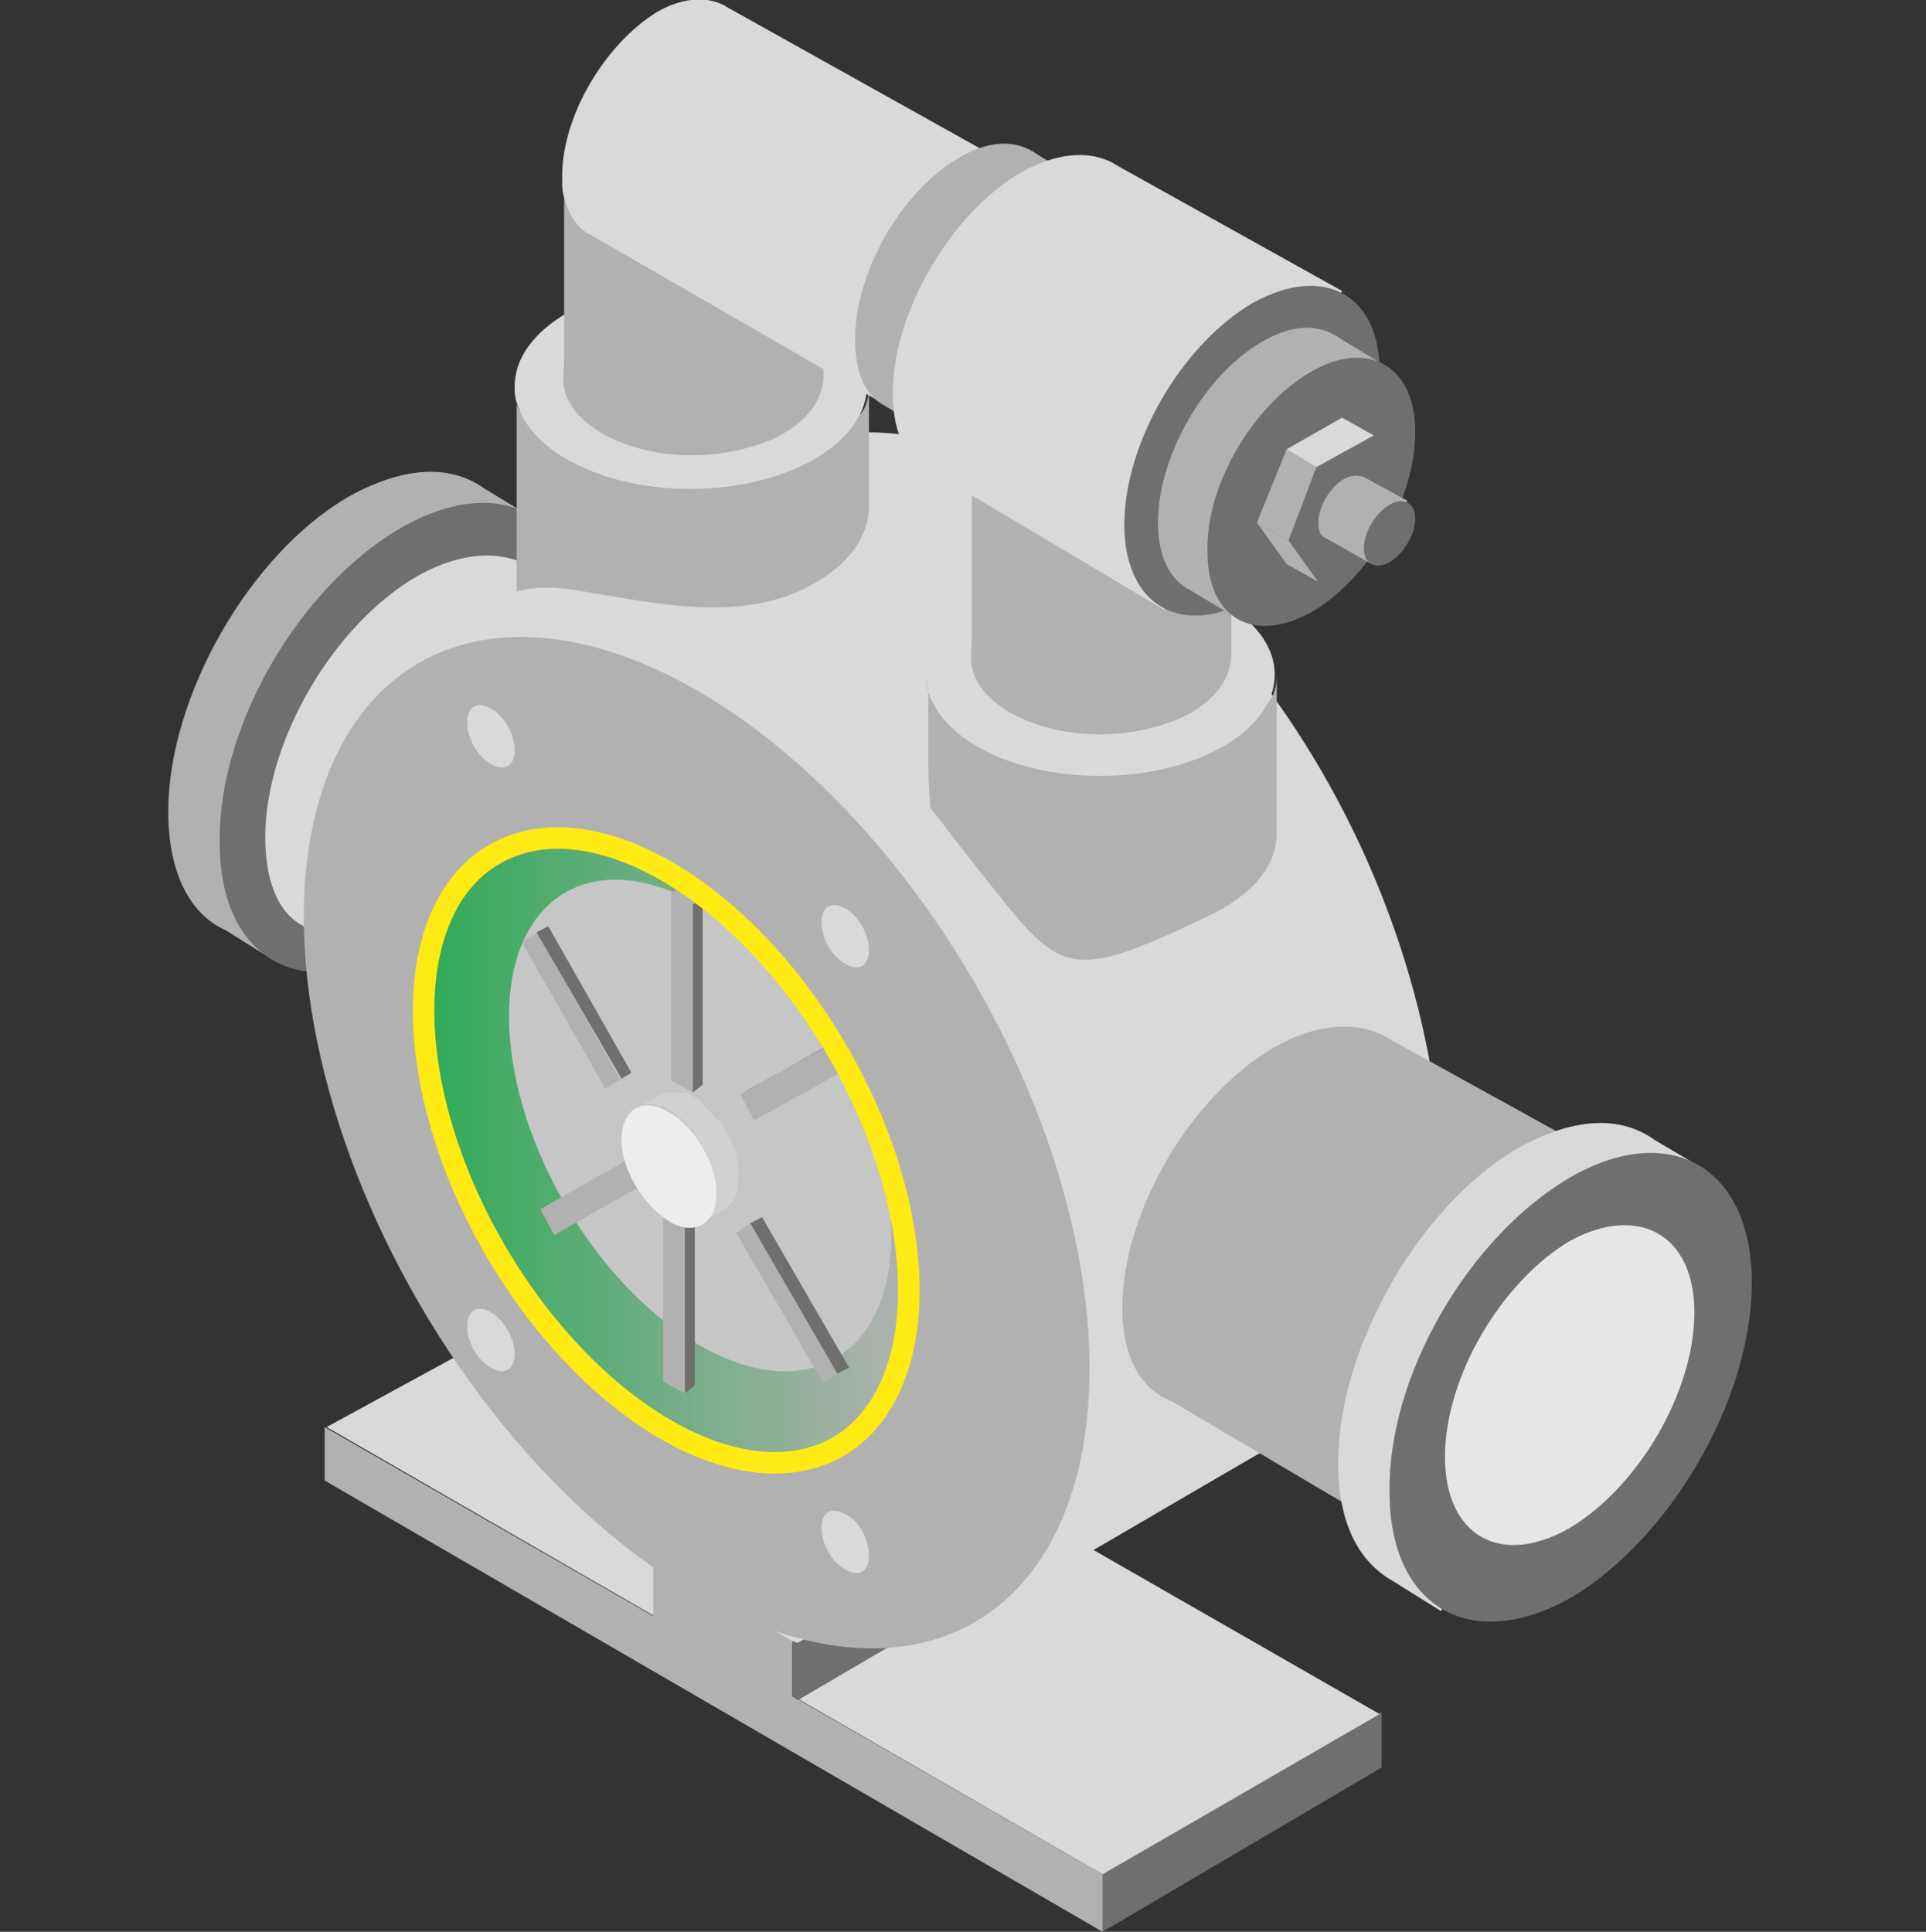 <?xml version="1.0" encoding="utf-8"?>
<!-- Generator: Adobe Illustrator 23.0.3, SVG Export Plug-In . SVG Version: 6.00 Build 0)  -->
<svg version="1.1" xmlns="http://www.w3.org/2000/svg" xmlns:xlink="http://www.w3.org/1999/xlink" x="0px" y="0px"
	 viewBox="0 0 97.3 97.6" style="enable-background:new 0 0 97.3 97.6;" xml:space="preserve">
<rect x="0" y="0" width="97.3" height="97.6" fill="#333333" stroke="none"/>
<style type="text/css">
	.st0{fill:#FFFFFF;}
	.st1{fill:none;stroke:#808080;stroke-width:0.106;stroke-miterlimit:10;}
	.st2{fill:#751518;}
	.st3{fill:#CC5261;}
	.st4{fill:#BD1622;}
	.st5{enable-background:new    ;}
	.st6{fill:#E7E6E6;}
	.st7{fill:url(#SVGID_1_);}
	.st8{fill:#C6C6C6;}
	.st9{fill:#D1D1D1;}
	.st10{fill:#EDEDED;}
	.st11{fill:none;stroke:#FFEA13;stroke-width:1.085;stroke-miterlimit:10;}
	.st12{fill:#006E32;}
	.st13{fill:#6ABA82;}
	.st14{fill:#31AA59;}
	.st15{fill:url(#SVGID_2_);}
	.st16{fill:#6F6F6E;}
	.st17{fill:#D9D9D9;}
	.st18{fill:#B1B1B1;}
	.st19{fill:url(#SVGID_3_);}
	.st20{fill:#BFC9E8;}
	.st21{fill:#3458A3;}
	.st22{fill:#A0ADD9;}
	.st23{fill:#264B8C;}
	.st24{fill:#C0CAE9;}
	.st25{fill:url(#SVGID_4_);}
	.st26{fill:#3458A5;}
</style>
<g id="Capa_2">
</g>
<g id="Capa_1">
	<g>
		<g>
			<g>
				<g>
					<polygon class="st16" points="69.8,86.5 55.7,94.7 55.4,94.6 55.4,97.4 55.7,97.6 69.8,89.3 					"/>
				</g>
				<g>
					<polygon class="st17" points="16.5,72.1 30.8,64.3 69.7,86.6 55.7,94.7 					"/>
					<g>
						<g>
							<polygon class="st17" points="50.3,75.3 36.2,83.6 36,83.4 36.6,85.3 36.7,85.6 50.3,78.2 							"/>
						</g>
						<polygon class="st18" points="55.7,94.7 55.7,97.6 16.4,74.8 16.4,72.1 						"/>
					</g>
				</g>
			</g>
			<g>
				<polygon class="st16" points="54.3,75 40.3,83 40,82.9 40,85.7 40.3,85.9 54.3,77.7 				"/>
				<polygon class="st18" points="40,85.7 33,81.8 33,78.9 40,82.9 				"/>
			</g>
		</g>
		<g>
			<g>
				<g>
					<path class="st18" d="M8.5,41c0-5.8,4.1-13,9.1-15.9c2.7-1.5,5.1-1.7,6.9-0.4l2.3,1.4L13.8,48.5l-2.4-1.5
						C9.6,46.2,8.5,44.1,8.5,41z"/>
					<g>
						<path class="st16" d="M20.2,26.7c-5.1,3-9.2,10-9.1,15.9c0,5.8,4.1,8.2,9.2,5.3c5-3,9.1-10,9.1-15.9
							C29.5,26.1,25.4,23.7,20.2,26.7z"/>
					</g>
				</g>
				<g>
					<path class="st17" d="M13.4,42.3c0-4.9,3.5-10.8,7.7-13.2c2.3-1.3,4.4-1.3,5.8-0.4l13.4,7.4l-10.7,19l-13.7-8.1
						C14.3,46.6,13.4,44.9,13.4,42.3z"/>
					<g>
						<path class="st16" d="M34.9,37.1c-4.2,2.4-7.7,8.3-7.7,13.2s3.5,6.8,7.7,4.4c4.2-2.4,7.7-8.3,7.6-13.2
							C42.6,36.5,39.1,34.6,34.9,37.1z"/>
					</g>
				</g>
			</g>
		</g>
		<g>
			<g class="st5">
				<path class="st17" d="M51.9,68.3C51.2,61,48.2,54,44,48.1c-3.9-5.5-9.2-10.8-15.6-13.1c-3.3-1.2-4.1-3.4-7.3-1.6
					c4.6-2.7,9.2-5.3,13.7-8c1.6-1,3.3-2.1,5.1-2.8c4.5-1.8,9.5-0.1,13.4,2.2c9.6,5.8,16.4,16.8,18.7,27.7
					c1.1,5.1,1.2,11.3-1.8,15.9c-1.4,2.1-3.4,3.2-5.5,4.4c-5,2.9-10.1,5.9-15.1,8.8c-0.1,0.1-0.2,0.1-0.4,0.2
					C54.6,78.8,52.4,73.8,51.9,68.3z"/>
				<g>
					
						<ellipse transform="matrix(0.865 -0.502 0.502 0.865 -24.218 25.492)" class="st18" cx="35.2" cy="57.7" rx="16.2" ry="28"/>
				</g>
			</g>
		</g>
		<g>
			<g>
				<path class="st18" d="M56.7,66.1c0-4.9,3.5-10.8,7.7-13.2c2.3-1.3,4.4-1.3,5.8-0.4l13.4,7.4l-10.7,19l-13.7-8.1
					C57.6,70.2,56.7,68.5,56.7,66.1z"/>
				<g>
					<path class="st16" d="M78.1,60.7c-4.2,2.4-7.7,8.3-7.7,13.2c0,4.9,3.5,6.8,7.7,4.4c4.2-2.4,7.7-8.3,7.6-13.2
						C85.8,60.2,82.4,58.2,78.1,60.7z"/>
				</g>
			</g>
			<g>
				<path class="st17" d="M67.6,73.9c0-5.8,4.1-13,9.1-15.9c2.7-1.5,5.1-1.7,6.9-0.4l2.2,1.3l-13,22.5l-2.4-1.5
					C68.6,78.9,67.6,76.9,67.6,73.9z"/>
				<g>
					<path class="st16" d="M79.3,59.5c-5.1,3-9.2,10-9.1,15.9c0,5.8,4.1,8.2,9.2,5.3c5-3,9.1-10,9.1-15.9
						C88.5,58.9,84.3,56.6,79.3,59.5z"/>
				</g>
				<g>
					<path class="st6" d="M79.3,62.7c-3.5,2.1-6.3,6.9-6.3,10.9s2.8,5.6,6.3,3.6c3.5-2.1,6.3-6.9,6.3-10.9
						C85.6,62.4,82.8,60.8,79.3,62.7z"/>
				</g>
			</g>
		</g>
		<g>
			
				<linearGradient id="SVGID_1_" gradientUnits="userSpaceOnUse" x1="51.478" y1="58.296" x2="75.561" y2="58.296" gradientTransform="matrix(-1 0 0 1 97.285 0)">
				<stop  offset="0" style="stop-color:#31AA59;stop-opacity:0"/>
				<stop  offset="0.145" style="stop-color:#31AA59;stop-opacity:0.145"/>
				<stop  offset="1" style="stop-color:#31AA59"/>
			</linearGradient>
			<path class="st7" d="M33.8,44.5c-6.6-3.8-12.1-0.8-12.1,6.9c0,7.6,5.4,16.9,12,20.8c6.6,3.8,12.1,0.8,12.1-6.9
				C45.8,57.6,40.5,48.3,33.8,44.5z"/>
		</g>
		<g>
			
				<ellipse transform="matrix(0.865 -0.502 0.502 0.865 -23.761 25.503)" class="st8" cx="35.4" cy="56.8" rx="7.9" ry="13.6"/>
		</g>
		<g>
			<g>
				<g class="st5">
					<g>
						<polygon class="st18" points="33.9,45.1 33.9,54.6 35,55.2 35,45.7 						"/>
					</g>
					<g>
						<polygon class="st16" points="35,55.2 35.5,54.8 35.5,45.4 35,45.7 						"/>
					</g>
					<g>
						<polygon class="st18" points="35,45.7 35.5,45.4 34.5,44.8 33.9,45.1 						"/>
					</g>
				</g>
				<g class="st5">
					<g>
						<polygon class="st18" points="33.5,61 33.5,69.8 34.6,70.4 34.6,61.6 						"/>
					</g>
					<g>
						<polygon class="st16" points="34.6,70.4 35.1,70 35.1,61.2 34.6,61.6 						"/>
					</g>
					<g>
						<polygon class="st16" points="34.6,61.6 35.1,61.2 34.1,60.6 33.5,61 						"/>
					</g>
				</g>
				<g class="st5">
					<g>
						<polygon class="st18" points="42.2,52.6 37.4,55.3 38.1,56.6 43,53.9 						"/>
					</g>
					<g>
						<polygon class="st16" points="42.2,52.6 42.8,52.3 37.9,55 37.4,55.3 						"/>
					</g>
					<g>
						<polygon class="st18" points="43,53.9 43.5,53.6 42.8,52.3 42.2,52.6 						"/>
					</g>
				</g>
				<g class="st5">
					<g>
						<polygon class="st18" points="31.7,58.6 27.3,61.1 28,62.4 32.4,59.9 						"/>
					</g>
					<g>
						<polygon class="st18" points="31.7,58.6 32.2,58.3 27.8,60.8 27.3,61.1 						"/>
					</g>
					<g>
						<polygon class="st16" points="32.4,59.9 33,59.6 32.2,58.3 31.7,58.6 						"/>
					</g>
				</g>
				<g class="st5">
					<g>
						
							<rect x="28.4" y="46.8" transform="matrix(0.869 -0.495 0.495 0.869 -21.485 20.989)" class="st18" width="0.9" height="8.5"/>
					</g>
					<g>
						<polygon class="st18" points="27.1,47.1 27.7,46.8 26.9,47.2 26.4,47.6 						"/>
					</g>
					<g>
						<polygon class="st16" points="31.4,54.5 31.9,54.2 27.7,46.8 27.1,47.1 						"/>
					</g>
				</g>
				<g class="st5">
					<g>
						<polygon class="st18" points="37.9,61.8 37.2,62.3 41.6,69.9 42.3,69.4 						"/>
					</g>
					<g>
						<polygon class="st18" points="37.9,61.8 38.5,61.5 37.8,61.9 37.2,62.3 						"/>
					</g>
					<g>
						<polygon class="st16" points="42.3,69.4 42.9,69.1 38.5,61.5 37.9,61.8 						"/>
					</g>
				</g>
			</g>
			<g>
				<g class="st5">
					<path class="st9" d="M36.1,59.6c0-0.2-0.1-0.3-0.1-0.5c0,0,0,0,0,0c-0.1-0.2-0.1-0.4-0.2-0.6c0,0,0,0,0,0
						c-0.1-0.2-0.2-0.4-0.3-0.6c0,0,0,0,0,0c-0.1-0.2-0.2-0.3-0.3-0.5c0,0,0,0,0,0c-0.1-0.1-0.2-0.3-0.3-0.4c0,0-0.1-0.1-0.1-0.1
						c-0.1-0.1-0.1-0.1-0.2-0.2c-0.2-0.2-0.5-0.4-0.7-0.6c-0.2-0.1-0.3-0.2-0.4-0.2c0,0-0.1,0-0.1,0c-0.1,0-0.3-0.1-0.4-0.1
						c0,0,0,0,0,0c-0.1,0-0.3,0-0.4,0c0,0,0,0,0,0c-0.1,0-0.2,0.1-0.3,0.1l1.1-0.6c0,0,0,0,0,0c0,0,0.1,0,0.1-0.1c0,0,0.1,0,0.1,0
						c0,0,0.1,0,0.1,0c0,0,0,0,0,0c0,0,0,0,0,0c0,0,0.1,0,0.1,0c0.1,0,0.1,0,0.2,0c0,0,0,0,0.1,0c0,0,0,0,0,0c0,0,0.1,0,0.1,0
						c0.1,0,0.1,0,0.2,0c0,0,0.1,0,0.1,0c0,0,0.1,0,0.1,0c0,0,0.1,0,0.1,0c0.1,0,0.2,0.1,0.3,0.2c0.3,0.1,0.5,0.3,0.7,0.6
						c0,0,0,0,0.1,0.1c0,0,0.1,0.1,0.1,0.1c0,0,0.1,0.1,0.1,0.1c0,0,0.1,0.1,0.1,0.1c0.1,0.1,0.1,0.2,0.2,0.2c0,0,0,0.1,0.1,0.1
						c0,0,0,0,0,0c0,0,0,0.1,0.1,0.1c0,0.1,0.1,0.1,0.1,0.2c0,0.1,0.1,0.1,0.1,0.2c0,0,0,0,0,0c0,0,0,0,0,0c0,0.1,0.1,0.1,0.1,0.2
						c0,0.1,0.1,0.1,0.1,0.2c0,0.1,0.1,0.1,0.1,0.2c0,0,0,0,0,0c0,0,0,0,0,0c0,0.1,0.1,0.1,0.1,0.2c0,0.1,0.1,0.1,0.1,0.2
						c0,0,0,0.1,0,0.1c0,0,0,0,0,0c0,0,0,0.1,0,0.1c0,0.1,0,0.2,0.1,0.3c0,0.1,0,0.1,0,0.2c0,0,0,0.1,0,0.1c0,0,0,0.1,0,0.1
						c0,0.2,0,0.3,0,0.5c0,0.7-0.3,1.3-0.7,1.5l-1.1,0.6c0.4-0.2,0.7-0.8,0.7-1.5C36.2,60.1,36.2,59.9,36.1,59.6
						C36.1,59.7,36.1,59.7,36.1,59.6z"/>
					<g>
						<path class="st10" d="M33.8,56.2c-1.3-0.8-2.4-0.2-2.4,1.4c0,1.5,1.1,3.3,2.4,4.1c1.3,0.8,2.4,0.1,2.4-1.4
							C36.2,58.8,35.1,56.9,33.8,56.2z"/>
					</g>
				</g>
			</g>
		</g>
		<g>
			
				<ellipse transform="matrix(0.865 -0.502 0.502 0.865 -24.659 24.784)" class="st11" cx="33.7" cy="58.1" rx="10" ry="17.3"/>
		</g>
		<g>
			<path class="st17" d="M42.7,76.5c-0.7-0.4-1.2-0.1-1.2,0.7c0,0.8,0.5,1.7,1.2,2.1c0.7,0.4,1.2,0.1,1.2-0.7
				C43.9,77.8,43.4,76.8,42.7,76.5z"/>
		</g>
		<g>
			<path class="st17" d="M24.8,66.3c-0.7-0.4-1.2-0.1-1.2,0.7c0,0.8,0.5,1.7,1.2,2.1c0.7,0.4,1.2,0.1,1.2-0.7
				C26,67.7,25.5,66.7,24.8,66.3z"/>
		</g>
		<g>
			<path class="st17" d="M42.7,45.9c-0.7-0.4-1.2-0.1-1.2,0.7c0,0.8,0.5,1.7,1.2,2.1c0.7,0.4,1.2,0.1,1.2-0.7
				C43.9,47.2,43.4,46.3,42.7,45.9z"/>
		</g>
		<g>
			<path class="st17" d="M24.8,35.8c-0.7-0.4-1.2-0.1-1.2,0.7c0,0.8,0.5,1.7,1.2,2.1c0.7,0.4,1.2,0.1,1.2-0.7
				C26,37.1,25.5,36.2,24.8,35.8z"/>
		</g>
		<g>
			<g class="st5">
				<path class="st18" d="M26,19.8c0.3,3.8,5.9,0.6,8.9,0.6c3,0,9,3.1,9-0.9c0,2.1,0,1.8,0,3.8c0,0.8,0,1.6,0,2.4
					c-0.1,2-1.8,3.4-3.6,4.2c-3.5,1.5-7.6,0.5-11.3-0.1c-2-0.3-2.9,0.1-2.9,0.1s0-8,0-10.4C26,19.7,26,19.7,26,19.8z"/>
				<g>
					
						<ellipse transform="matrix(1 -2.834996e-03 2.834996e-03 1 -5.526996e-02 9.912825e-02)" class="st17" cx="34.9" cy="19.5" rx="8.9" ry="5.2"/>
				</g>
			</g>
		</g>
		<g>
			<g class="st5">
				<path class="st18" d="M46.8,34.4c0.3,3.7,5.8,0.6,8.8,0.6c3,0,8.9,3,8.9-0.9c0,2.1,0,1.7,0,3.7c0,0.8,0,3.6,0,4.4
					c-0.1,2-1.8,3.3-3.5,4.1c-7.1,3.4-7.4,2.9-11.2-1.9c-0.9-1.1-2.8-3.6-2.8-3.6s-0.1-1.3-0.1-2c0-2.4,0-2.3,0-4.7
					C46.8,34.2,46.8,34.3,46.8,34.4z"/>
				<g>
					
						<ellipse transform="matrix(1 -2.834996e-03 2.834996e-03 1 -9.655359e-02 0.158)" class="st17" cx="55.6" cy="34.1" rx="8.8" ry="5.1"/>
				</g>
			</g>
		</g>
		<g>
			<g class="st5">
				<path class="st18" d="M49.1,23.6c0.2,2.8,4.3,0.5,6.5,0.5c2.2,0,6.6,2.3,6.6-0.7c0,1.5,0,6.5,0,8c0,0.6,0,1.2,0,1.8
					c-0.1,1.5-1.3,2.5-2.6,3.1c-2.6,1.1-5.9,1.1-8.4-0.2c-0.9-0.5-1.9-1.3-2.1-2.4c-0.1-0.5,0-1,0-1.5c0-1.8,0-6.9,0-8.7
					C49.1,23.5,49.1,23.6,49.1,23.6z"/>
				<g>
					
						<ellipse transform="matrix(1 -2.834996e-03 2.834996e-03 1 -6.617974e-02 0.158)" class="st17" cx="55.7" cy="23.4" rx="6.6" ry="3.8"/>
				</g>
			</g>
		</g>
		<g>
			<g>
				<g>
					<g class="st5">
						<path class="st18" d="M28.5,9.5c0.2,2.8,4.3,0.5,6.5,0.5c2.2,0,6.6,2.3,6.6-0.7c0,1.5,0,6.5,0,8c0,0.6,0,1.2,0,1.8
							c-0.1,1.5-1.3,2.5-2.6,3.1c-2.6,1.1-5.9,1.1-8.4-0.2c-0.9-0.5-1.9-1.3-2.1-2.4c-0.1-0.5,0-1,0-1.5c0-1.8,0-6.9,0-8.7
							C28.5,9.4,28.5,9.4,28.5,9.5z"/>
						<g>
							
								<ellipse transform="matrix(1 -2.834996e-03 2.834996e-03 1 -2.621999e-02 9.933789e-02)" class="st17" cx="35" cy="9.3" rx="6.6" ry="3.8"/>
						</g>
					</g>
				</g>
				<g>
					<path class="st17" d="M28.4,8.9c0-3.1,2.2-6.7,4.8-8.3c1.4-0.8,2.7-0.8,3.6-0.2L52.2,9l-6.7,11.9l-15.6-9
						C29,11.5,28.4,10.4,28.4,8.9z"/>
					<g>
						<path class="st16" d="M48.9,9.5C46.2,11,44,14.7,44,17.7s2.2,4.3,4.8,2.7c2.6-1.5,4.8-5.2,4.7-8.3C53.7,9.1,51.5,7.9,48.9,9.5
							z"/>
					</g>
				</g>
			</g>
			<g>
				<g>
					<g>
						<path class="st18" d="M43.2,17.1c0-3.3,2.3-7.4,5.2-9.1c1.5-0.9,2.9-1,4-0.2l2.3,1.4L47.2,22l-2.5-1.5
							C43.7,20,43.2,18.8,43.2,17.1z"/>
						<g>
							<path class="st16" d="M50.9,9.6c-2.9,1.7-5.3,5.7-5.2,9.1c0,3.3,2.3,4.7,5.3,3c2.9-1.7,5.2-5.7,5.2-9.1
								C56.2,9.2,53.8,7.9,50.9,9.6z"/>
						</g>
					</g>
					<g>
						<path class="st17" d="M45.1,19.9c0-4.1,2.9-9.1,6.5-11.2c2-1.1,3.7-1.1,4.9-0.3l11.3,6.3l-9,16.1l-11.6-6.9
							C45.9,23.4,45.1,22,45.1,19.9z"/>
						<g>
							<path class="st16" d="M63.3,15.3c-3.6,2.1-6.5,7.1-6.5,11.2s2.9,5.8,6.5,3.7s6.5-7.1,6.4-11.2C69.8,14.9,66.9,13.3,63.3,15.3
								z"/>
						</g>
					</g>
				</g>
				<g>
					<path class="st18" d="M58.5,26.4c0-3.3,2.3-7.4,5.2-9.1c1.5-0.9,2.9-1,4-0.2l2.3,1.4l-7.4,12.8l-2.5-1.5
						C59.1,29.3,58.5,28.1,58.5,26.4z"/>
					<g>
						<path class="st16" d="M66.2,18.8c-2.9,1.7-5.3,5.7-5.2,9.1c0,3.3,2.3,4.7,5.3,3c2.9-1.7,5.2-5.7,5.2-9.1
							C71.5,18.5,69.1,17.1,66.2,18.8z"/>
					</g>
				</g>
				<g>
					<g class="st5">
						<g>
							<polygon class="st18" points="65.1,27.3 63.5,26.4 65,28.5 66.6,29.4 							"/>
						</g>
						<g>
							<polygon class="st16" points="66.5,23.6 65.1,27.3 66.6,29.4 69.4,27.7 70.9,24 69.4,22 							"/>
						</g>
						<g>
							<polygon class="st18" points="66.5,23.6 65,22.7 63.5,26.4 65.1,27.3 							"/>
						</g>
						<g>
							<polygon class="st17" points="69.4,22 67.8,21.1 65,22.7 66.5,23.6 							"/>
						</g>
					</g>
				</g>
				<g>
					<path class="st18" d="M66.6,26.4c0-0.8,0.6-1.8,1.3-2.2c0.4-0.2,0.7-0.2,1-0.1l2.2,1.2l-1.8,3.2L67,27.2
						C66.7,27.1,66.6,26.8,66.6,26.4z"/>
					<g>
						<path class="st16" d="M70.2,25.5c-0.7,0.4-1.3,1.4-1.3,2.2s0.6,1.1,1.3,0.7c0.7-0.4,1.3-1.4,1.3-2.2
							C71.5,25.4,70.9,25.1,70.2,25.5z"/>
					</g>
				</g>
			</g>
		</g>
	</g>
</g>
</svg>
